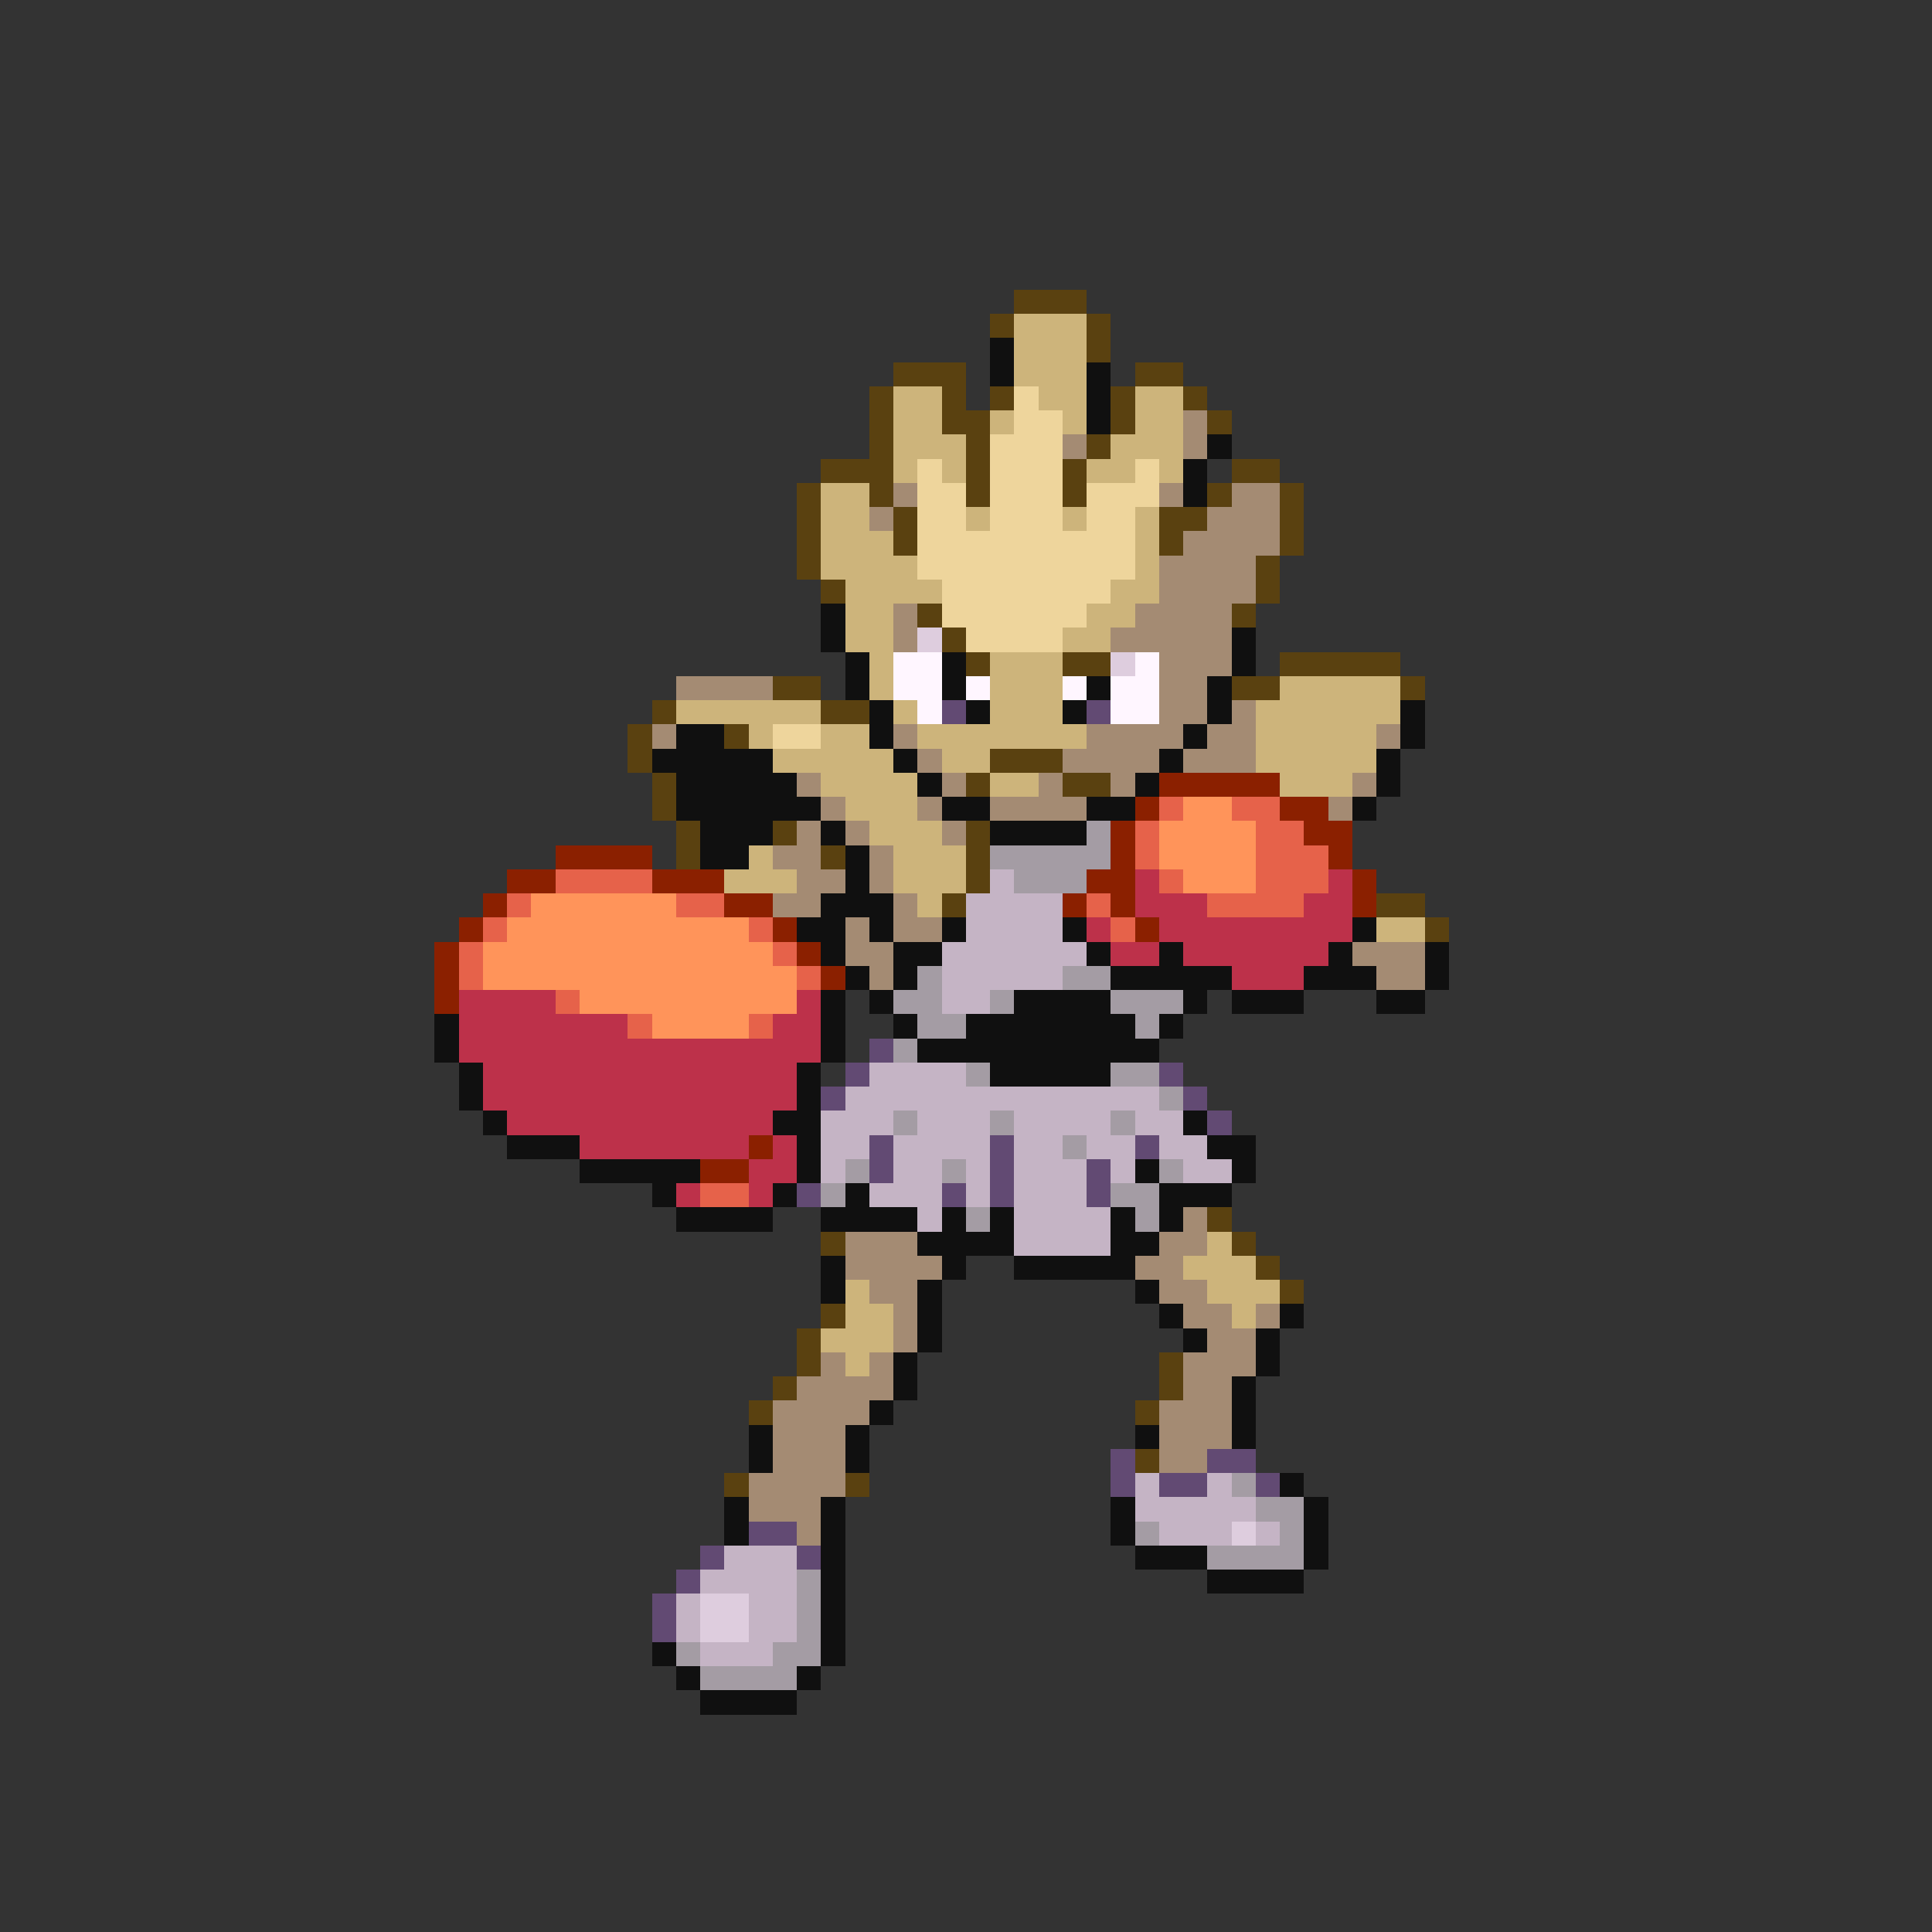 <svg xmlns="http://www.w3.org/2000/svg" viewBox="0 -0.5 80 80" shape-rendering="crispEdges">
<rect x="0" y="-0.5" width="80" height="80" fill="#333333" stroke="none"/>
<path stroke="#5a4110" d="M42 12h3M41 13h1M45 13h1M45 14h1M37 15h3M47 15h2M36 16h1M39 16h1M41 16h1M46 16h1M49 16h1M36 17h1M39 17h2M46 17h1M50 17h1M36 18h1M40 18h1M45 18h1M34 19h3M40 19h1M44 19h1M51 19h2M33 20h1M36 20h1M40 20h1M44 20h1M50 20h1M53 20h1M33 21h1M37 21h1M48 21h2M53 21h1M33 22h1M37 22h1M48 22h1M53 22h1M33 23h1M52 23h1M34 24h1M52 24h1M38 25h1M51 25h1M39 26h1M40 27h1M44 27h2M53 27h5M32 28h2M51 28h2M58 28h1M27 29h1M34 29h2M26 30h1M30 30h1M26 31h1M41 31h3M27 32h1M40 32h1M44 32h2M27 33h1M28 34h1M32 34h1M40 34h1M28 35h1M34 35h1M40 35h1M40 36h1M39 37h1M57 37h2M59 38h1M50 50h1M34 51h1M51 51h1M52 52h1M53 53h1M34 54h1M33 55h1M33 56h1M48 56h1M32 57h1M48 57h1M31 58h1M47 58h1M47 60h1M30 61h1M35 61h1" />
<path stroke="#cdb47b" d="M42 13h3M42 14h3M42 15h3M37 16h2M43 16h2M47 16h2M37 17h2M41 17h1M44 17h1M47 17h2M37 18h3M46 18h3M37 19h1M39 19h1M45 19h2M48 19h1M34 20h2M34 21h2M40 21h1M44 21h1M47 21h1M34 22h3M47 22h1M34 23h4M47 23h1M35 24h4M46 24h2M35 25h2M45 25h2M35 26h2M44 26h2M36 27h1M41 27h3M36 28h1M41 28h3M53 28h5M28 29h6M37 29h1M41 29h3M52 29h6M31 30h1M34 30h2M38 30h7M52 30h5M32 31h5M39 31h2M52 31h5M34 32h4M41 32h2M53 32h3M35 33h3M36 34h3M31 35h1M37 35h3M30 36h3M37 36h3M38 37h1M57 38h2M50 51h1M49 52h3M35 53h1M50 53h3M35 54h2M51 54h1M34 55h3M35 56h1" />
<path stroke="#101010" d="M41 14h1M41 15h1M45 15h1M45 16h1M45 17h1M50 18h1M49 19h1M49 20h1M34 25h1M34 26h1M51 26h1M35 27h1M39 27h1M51 27h1M35 28h1M39 28h1M45 28h1M50 28h1M36 29h1M40 29h1M44 29h1M50 29h1M58 29h1M28 30h2M36 30h1M49 30h1M58 30h1M27 31h5M37 31h1M48 31h1M57 31h1M28 32h5M38 32h1M47 32h1M57 32h1M28 33h6M39 33h2M45 33h2M56 33h1M29 34h3M34 34h1M41 34h4M29 35h2M35 35h1M35 36h1M34 37h3M33 38h2M36 38h1M39 38h1M44 38h1M56 38h1M34 39h1M37 39h2M45 39h1M48 39h1M55 39h1M59 39h1M35 40h1M37 40h1M46 40h5M54 40h3M59 40h1M34 41h1M36 41h1M42 41h4M49 41h1M51 41h3M57 41h2M18 42h1M34 42h1M37 42h1M40 42h7M48 42h1M18 43h1M34 43h1M38 43h10M19 44h1M33 44h1M41 44h5M19 45h1M33 45h1M20 46h1M32 46h2M49 46h1M21 47h3M33 47h1M50 47h2M24 48h5M33 48h1M47 48h1M51 48h1M27 49h1M32 49h1M35 49h1M48 49h3M28 50h4M34 50h4M39 50h1M41 50h1M46 50h1M48 50h1M38 51h4M46 51h2M34 52h1M39 52h1M42 52h5M34 53h1M38 53h1M47 53h1M38 54h1M48 54h1M53 54h1M38 55h1M49 55h1M52 55h1M37 56h1M52 56h1M37 57h1M51 57h1M36 58h1M51 58h1M31 59h1M35 59h1M47 59h1M51 59h1M31 60h1M35 60h1M53 61h1M30 62h1M34 62h1M46 62h1M54 62h1M30 63h1M34 63h1M46 63h1M54 63h1M34 64h1M47 64h3M54 64h1M34 65h1M50 65h4M34 66h1M34 67h1M27 68h1M34 68h1M28 69h1M33 69h1M29 70h4" />
<path stroke="#eed59c" d="M42 16h1M42 17h2M41 18h3M38 19h1M41 19h3M47 19h1M38 20h2M41 20h3M45 20h3M38 21h2M41 21h3M45 21h2M38 22h9M38 23h9M39 24h7M39 25h6M40 26h4M32 30h2" />
<path stroke="#a48b73" d="M49 17h1M44 18h1M49 18h1M37 20h1M48 20h1M51 20h2M36 21h1M50 21h3M49 22h4M48 23h4M48 24h4M37 25h1M47 25h4M37 26h1M46 26h5M48 27h3M28 28h4M48 28h2M48 29h2M51 29h1M27 30h1M37 30h1M45 30h4M50 30h2M57 30h1M38 31h1M44 31h4M49 31h3M33 32h1M39 32h1M43 32h1M46 32h1M56 32h1M34 33h1M38 33h1M41 33h4M55 33h1M33 34h1M35 34h1M39 34h1M32 35h2M36 35h1M33 36h2M36 36h1M32 37h2M37 37h1M35 38h1M37 38h2M35 39h2M56 39h3M36 40h1M57 40h2M49 50h1M35 51h3M48 51h2M35 52h4M47 52h2M36 53h2M48 53h2M37 54h1M49 54h2M52 54h1M37 55h1M50 55h2M34 56h1M36 56h1M49 56h3M33 57h4M49 57h2M32 58h4M48 58h3M32 59h3M48 59h3M32 60h3M48 60h2M31 61h4M31 62h3M33 63h1" />
<path stroke="#decdde" d="M38 26h1M46 27h1M51 63h1M29 66h2M29 67h2" />
<path stroke="#fff6ff" d="M37 27h2M47 27h1M37 28h2M40 28h1M44 28h1M46 28h2M38 29h1M46 29h2" />
<path stroke="#624a73" d="M39 29h1M45 29h1M36 43h1M35 44h1M48 44h1M34 45h1M49 45h1M50 46h1M36 47h1M41 47h1M47 47h1M36 48h1M41 48h1M45 48h1M33 49h1M39 49h1M41 49h1M45 49h1M46 60h1M50 60h2M46 61h1M48 61h2M52 61h1M31 63h2M29 64h1M33 64h1M28 65h1M27 66h1M27 67h1" />
<path stroke="#8b2000" d="M48 32h5M47 33h1M53 33h2M46 34h1M54 34h2M23 35h4M46 35h1M55 35h1M21 36h2M27 36h3M45 36h2M56 36h1M20 37h1M30 37h2M44 37h1M46 37h1M56 37h1M19 38h1M32 38h1M47 38h1M18 39h1M33 39h1M18 40h1M34 40h1M18 41h1M31 47h1M29 48h2" />
<path stroke="#e6624a" d="M48 33h1M51 33h2M47 34h1M52 34h2M47 35h1M52 35h3M23 36h4M48 36h1M52 36h3M21 37h1M28 37h2M45 37h1M50 37h4M20 38h1M31 38h1M46 38h1M19 39h1M32 39h1M19 40h1M33 40h1M23 41h1M26 42h1M31 42h1M29 49h2" />
<path stroke="#ff945a" d="M49 33h2M48 34h4M48 35h4M49 36h3M22 37h6M21 38h10M20 39h12M20 40h13M24 41h9M27 42h4" />
<path stroke="#a49ca4" d="M45 34h1M41 35h5M42 36h3M38 40h1M44 40h2M37 41h2M41 41h1M46 41h3M38 42h2M47 42h1M37 43h1M40 44h1M46 44h2M48 45h1M37 46h1M41 46h1M46 46h1M44 47h1M35 48h1M39 48h1M48 48h1M34 49h1M46 49h2M40 50h1M47 50h1M51 61h1M52 62h2M47 63h1M53 63h1M50 64h4M33 65h1M33 66h1M33 67h1M28 68h1M32 68h2M29 69h4" />
<path stroke="#c5b4c5" d="M41 36h1M40 37h4M40 38h4M39 39h6M39 40h5M39 41h2M36 44h4M35 45h13M34 46h3M38 46h3M42 46h4M47 46h2M34 47h2M37 47h4M42 47h2M45 47h2M48 47h2M34 48h1M37 48h2M40 48h1M42 48h3M46 48h1M49 48h2M36 49h3M40 49h1M42 49h3M38 50h1M42 50h4M42 51h4M47 61h1M50 61h1M47 62h5M48 63h3M52 63h1M30 64h3M29 65h4M28 66h1M31 66h2M28 67h1M31 67h2M29 68h3" />
<path stroke="#bd314a" d="M47 36h1M55 36h1M47 37h3M54 37h2M45 38h1M48 38h8M46 39h2M49 39h6M51 40h3M19 41h4M33 41h1M19 42h7M32 42h2M19 43h15M20 44h13M20 45h13M21 46h11M24 47h7M32 47h1M31 48h2M28 49h1M31 49h1" />
</svg>